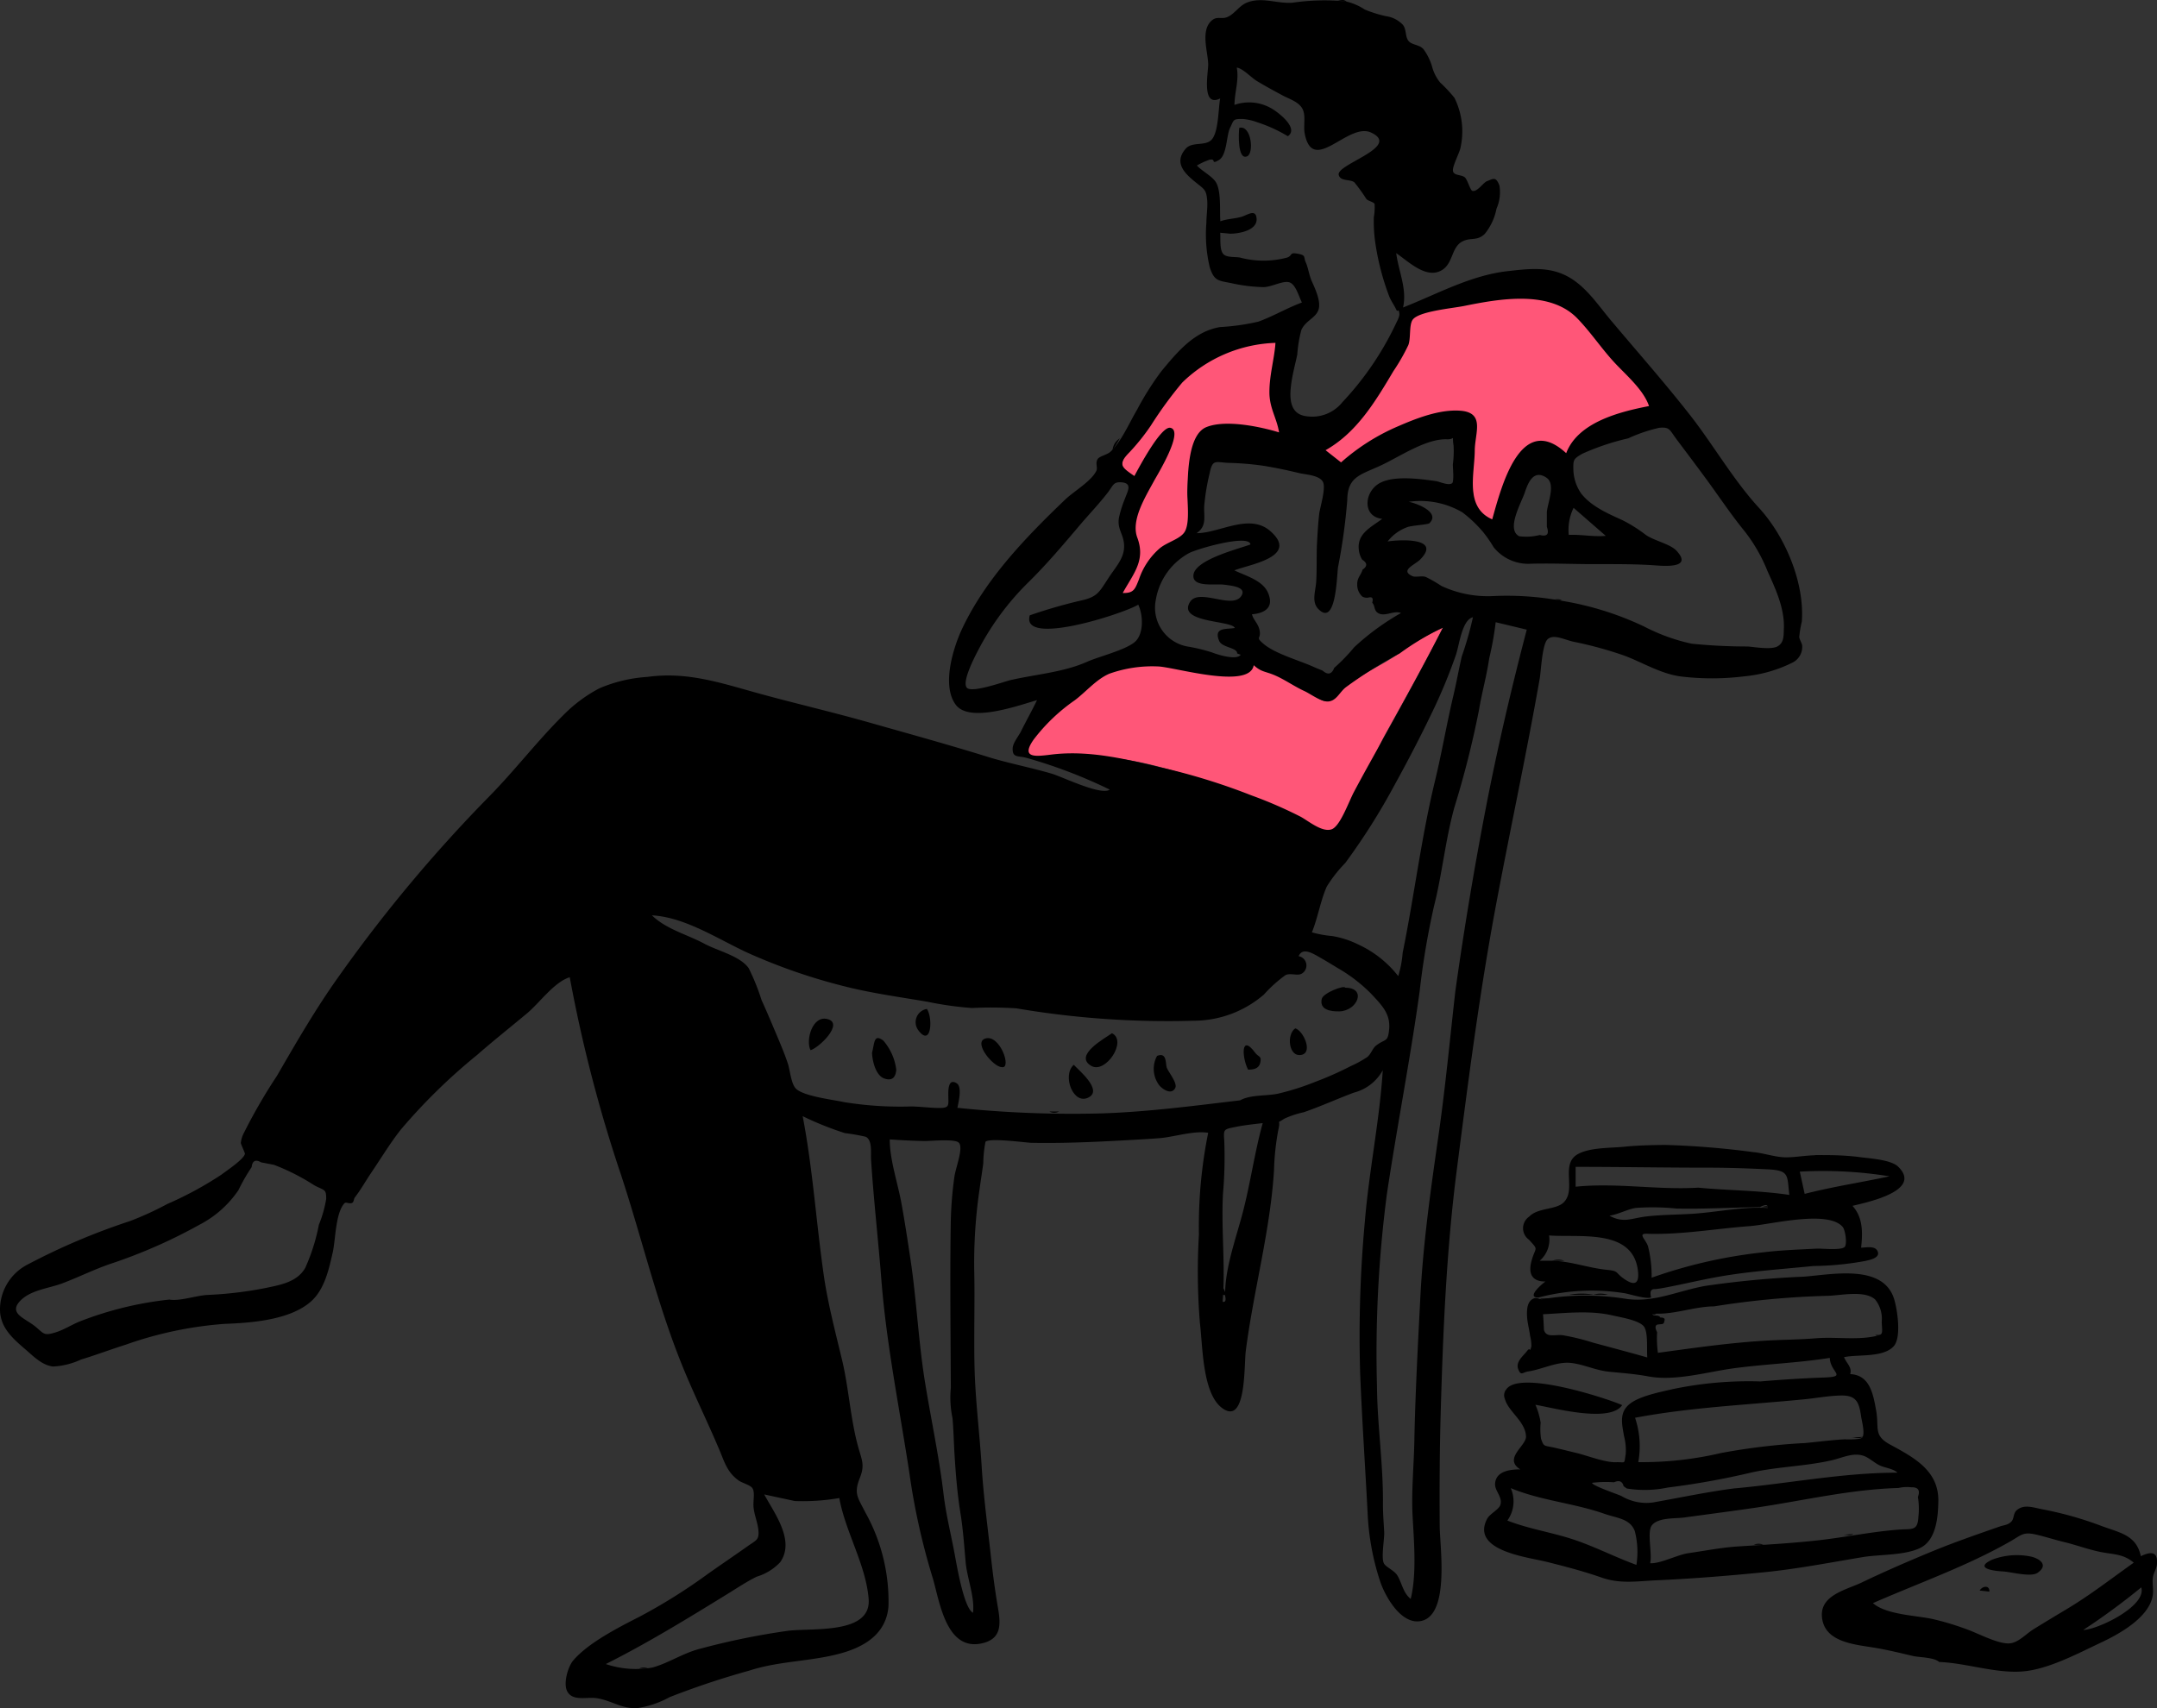 <svg xmlns="http://www.w3.org/2000/svg" width="226.758" height="179.612" viewBox="0 0 226.758 179.612">
  <rect x="0" y="0" width="226.758" height="179.612" fill="#333333" stroke="none"/>
  <g id="composition-24" transform="translate(-1520.199 -378.203)">
    <path id="Oval" d="M0,1141.691Z" transform="translate(1590.067 -633.701)" fill="#d9f9ff"/>
    <g id="Illustrations_sitting-reading" data-name="Illustrations/sitting-reading" transform="translate(1520.199 378.203)">
      <path id="Accent" d="M1249.109,416.016c-1.95,3.811-4.009,7.521-6.089,11.262-1.1,1.981-4.652,10.173-5.569,10.486-.988.337-7.038-3.22-8.774-3.916a64.515,64.515,0,0,0-9.24-3.174,34.713,34.713,0,0,0-10.989-1.167c-1.64.139-4.353.536-2.724-1.767a18.858,18.858,0,0,1,3.951-4.438,26.167,26.167,0,0,1,4.27-3.093c1.442-.619,3.57-.482,5.121-.445,1.676.04,9.664,2.531,10.1-.066.814.741,1.289.454,2.222.816,1.053.408,1.708,1.2,2.753,1.678.678.31,1.928,1.538,2.681,1.545,1,.01,1.272-.819,1.991-1.432,1.613-1.372,3.758-2.275,5.507-3.467A23.373,23.373,0,0,1,1249.109,416.016Zm-17.549-30.124c-.137,1.74.332,3.356.321,5.147a7.4,7.4,0,0,0,.2,2.315,21.958,21.958,0,0,1,.177,2.593c-1.993-.607-5.7-1.506-7.731-.688-1.946.782-2.19,4.4-2.259,6.158-.047,1.2.485,3.046.082,4.194a1.776,1.776,0,0,0-.178.759v0c-.034-.02-.188-.025-.746.378s-1.2.611-1.738,1.046c-.981.792-1.15,1.689-1.635,2.837a3.441,3.441,0,0,1-3.124,2.065c1.126-2.038,2.688-3.942,1.791-6.336-.677-1.807.509-3.927,1.441-5.644.308-.568,3.73-4.924,2.214-5.231-.984-.2-3.244,4.423-3.677,5.231-1.206-.815-1.748-1.82-.819-3.048.712-.943,1.588-1.749,2.283-2.725a44.268,44.268,0,0,1,3.563-4.883A14.775,14.775,0,0,1,1231.56,385.892Zm-9.39,20.479h0c.011.008,0,.018,0,0Zm40.973-23.179c1.5,1.438,3.4,2.631,4.853,4.141a17.23,17.23,0,0,1,3.585,5.309c-3.1.6-8.241,2.424-9.475,5.673-4.815-4.42-6.678,3.66-7.634,7.039-2.818-1.219-2.257-5.278-2.219-7.648.029-1.88,1.175-4.105-1.557-4.259a13.512,13.512,0,0,0-5.862,1.494,24.3,24.3,0,0,0-6.56,4.091l-1.932-1.5c3.17-1.779,4.823-5.182,6.678-8.3a24.965,24.965,0,0,0,1.814-3.171c.3-.742.509-2.241.836-2.9.515-1.038,5.545-1.323,6.878-1.591C1256.065,380.862,1260.269,380.439,1263.143,383.192Z" transform="translate(-1097.426 -350.008)" fill="#ff5678" fill-rule="evenodd"/>
      <g id="Ink" transform="translate(0 0)">
        <path id="ink-layer" d="M164.917,57.243c1.3-.066,2.592.224,3.892.1l-3.384-2.947a5.313,5.313,0,0,0-.508,2.849ZM134.09,37.05a14.728,14.728,0,0,0-9.8,4.17,42.091,42.091,0,0,0-3.308,4.531,22.374,22.374,0,0,1-2.24,2.8c-1.243,1.262-.887,1.55.513,2.5.443-.83,2.793-5.269,3.778-5.07,1.5.3-1.394,4.993-1.709,5.577-.935,1.728-2.445,4.142-1.766,5.965.9,2.406-.4,3.777-1.53,5.828,1.184.034,1.3-.427,1.708-1.436a7.477,7.477,0,0,1,2.2-3.277c.858-.694,2.261-.987,2.664-1.825.5-1.036.186-3.083.226-4.235.061-1.752.065-5.893,2-6.671,2.023-.816,5.66-.047,7.638.557-.247-1.544-1.026-2.552-1.016-4.267.011-1.8.506-3.4.643-5.148ZM108.254,65.7a53.738,53.738,0,0,1,5.237-1.523c1.894-.4,2.021-.852,3.088-2.476.81-1.231,1.791-2.19,1.562-3.7-.146-.967-.676-1.438-.517-2.525a11.615,11.615,0,0,1,.641-2.051c.279-.786.857-1.678-.487-1.717-.741-.021-.778.37-1.279,1.027-.926,1.214-1.993,2.315-2.979,3.479-1.711,2.021-3.528,4.171-5.439,6.041a28.273,28.273,0,0,0-5.28,7.175c-.251.487-1.779,3.352-1.127,3.914.6.516,3.926-.687,4.533-.828,2.619-.608,5.592-.825,8.067-1.929,1.261-.563,4.044-1.234,5.04-2.1.925-.809.884-2.769.347-3.91-1.5.935-12.374,4.464-11.405,1.125Zm32.727-16.082a22.142,22.142,0,0,1,6-3.8c1.939-.843,4.347-1.782,6.5-1.636,2.688.182,1.565,2.346,1.555,4.189-.012,2.445-1.084,5.968,1.836,7.236.954-3.386,2.964-11.392,7.777-6.956,1.231-3.256,5.618-4.357,8.708-4.955-.56-1.645-2.261-3.134-3.439-4.368-1.476-1.544-2.64-3.354-4.118-4.87-2.919-2.992-8.207-2.031-11.9-1.285-1.234.249-4.81.561-5.407,1.467-.375.568-.165,1.956-.443,2.65a20.635,20.635,0,0,1-1.562,2.728c-1.914,3.225-3.861,6.471-7.137,8.318ZM151.694,66.99a28.076,28.076,0,0,0-4.545,2.713,46.559,46.559,0,0,0-5.723,3.6c-.612.513-.955,1.4-1.8,1.456-.735.05-1.855-.8-2.506-1.1-1.094-.5-2.137-1.262-3.236-1.709-.9-.367-1.3-.292-2.083-1.007-.438,2.607-8.407.17-10.079.13a13.469,13.469,0,0,0-5.108.768c-1.372.592-2.444,1.9-3.618,2.783a19.052,19.052,0,0,0-4.329,4.135c-1.626,2.311.827,1.657,2.462,1.517,3.733-.319,7.365.57,10.964,1.428a66.2,66.2,0,0,1,9.473,2.93,45.709,45.709,0,0,1,5.184,2.251c.859.479,2.251,1.653,3.237,1.314.9-.31,1.8-2.9,2.352-3.934,1.063-2.008,2.183-3.982,3.282-5.97,2.075-3.756,4.13-7.48,6.075-11.305ZM130.366,116.7c1.068-.613,2.809-.448,3.99-.705a26.949,26.949,0,0,0,3.95-1.257,34.077,34.077,0,0,0,3.683-1.635,11.485,11.485,0,0,0,1.754-.964c.4-.32.547-.914.918-1.2.965-.756,1.248-.281,1.377-1.74.14-1.586-.749-2.483-1.856-3.669a16.426,16.426,0,0,0-3.526-2.726c-.55-.33-1.139-.7-1.7-1.017-.85-.478-1.991-1.271-2.437-.247a.992.992,0,0,1,.3,1.851c-.461.234-1.159-.11-1.678.139a13.986,13.986,0,0,0-2.261,2.035,11.311,11.311,0,0,1-7.36,2.76,94.653,94.653,0,0,1-18.664-1.3,40.64,40.64,0,0,0-4.679-.036,35.624,35.624,0,0,1-4.623-.647c-2.893-.5-5.943-.906-8.791-1.637a60.693,60.693,0,0,1-10.135-3.509c-3.1-1.421-6.608-3.769-10.093-3.95,1.487,1.455,3.715,2.016,5.5,2.975,1.462.783,3.748,1.286,4.671,2.576a23.089,23.089,0,0,1,1.357,3.367c.5,1.09.966,2.2,1.431,3.3s.954,2.228,1.333,3.373c.235.711.336,2.186.89,2.673.885.776,3.846,1.119,5.038,1.378a36.864,36.864,0,0,0,7.036.452c.938.013,1.884.141,2.781.159,1.259.024,1.139-.194,1.121-1.287-.01-.656,0-1.85.881-1.309.6.369.187,2,.076,2.58a116.7,116.7,0,0,0,15.23.584c4.906-.165,9.641-.8,14.488-1.369ZM153,105.193c.885-6.349,1.963-12.8,3.169-19.071,1.218-6.333,2.684-12.608,4.334-18.917l-3.267-.781a33.207,33.207,0,0,1-.682,3.807c-.265,1.826-.771,3.6-1.073,5.42a99.24,99.24,0,0,1-2.581,10.22c-.957,3.44-1.277,6.984-2.156,10.442a82.67,82.67,0,0,0-1.5,8.914c-.982,7.1-2.381,14.222-3.446,21.329a128.956,128.956,0,0,0-1.042,20.188c.035,4.107.663,8.2.629,12.313-.008,1.017.078,2.029.131,3.045.037.716-.348,2.7-.022,3.3.207.38,1.095.73,1.408,1.257.5.835.6,1.832,1.4,2.463.647-2.609.341-6.051.2-8.713-.137-2.565.129-5.215.182-7.82.1-5.108.373-10.142.635-15.252.287-5.606,1.1-11.346,1.9-16.909.726-5.057,1.21-10.206,1.779-15.236ZM129.329,25.571l-1.052-.1c.052.739-.1,1.935.416,2.321.395.292,1.194.2,1.673.29a9.579,9.579,0,0,0,4.943,0c.605-.217.216-.557,1.05-.416,1,.17.637.329.926.955.223.483.339,1.3.592,1.885.339.776,1.026,2.165.732,3.061-.286.871-1.351,1.134-1.8,2.121a13.567,13.567,0,0,0-.432,2.607c-.234,1.077-.529,2.151-.659,3.248-.164,1.382-.108,3,1.605,3.219a4.066,4.066,0,0,0,3.794-1.469,31.925,31.925,0,0,0,5.558-8.11c.139-.325.483-.867.435-1.214-.094-.688-.136.008-.354-.469-.208-.457-.535-.871-.727-1.378a26.659,26.659,0,0,1-1.457-5.656,15.531,15.531,0,0,1-.146-2.617,6.069,6.069,0,0,0,.08-1.411c-.11-.209-.682-.305-.861-.513a18.37,18.37,0,0,0-1.267-1.756c-.451-.353-1.46-.074-1.644-.776-.293-1.125,6.645-2.957,3.4-4.458-2.421-1.121-6.132,4.545-6.978.087-.147-.772.133-1.82-.207-2.528-.374-.782-1.394-1.075-2.1-1.455-.909-.485-1.827-.984-2.709-1.515-.606-.364-1.479-1.332-2.123-1.42.253,1.313-.234,2.614-.241,3.925a4.658,4.658,0,0,1,3.734.286c.657.32,3.13,2.134,1.877,3.007a15.444,15.444,0,0,0-3.232-1.473,5.81,5.81,0,0,0-1.479-.338c-1.1-.022-.946.093-1.36.924-.4.8-.313,2.887-1.188,3.4-.906.528-.208-.211-.98-.04a7.474,7.474,0,0,0-1.325.61c.554.6,1.67,1.148,2.036,1.815.535.972.349,2.982.433,4.045.7-.251,1.437-.261,2.148-.447.668-.175,1.593-.934,1.663.181.078,1.242-1.887,1.572-2.769,1.572Zm9.116,32.709c.055-1.074.115-2.147.235-3.216.08-.718.762-2.8.377-3.431-.42-.686-1.825-.73-2.5-.894-1.295-.316-2.538-.574-3.855-.783a31.461,31.461,0,0,0-3.573-.288c-1.329-.06-1.659-.413-1.953,1.052a22.619,22.619,0,0,0-.584,3.53c-.04,1.107.294,2.067-.8,2.813,2.408,0,5.545-2.144,7.744-.227,3.144,2.742-2.327,3.532-3.771,4.137,1.2.583,2.98,1.04,3.545,2.372.633,1.492-.286,2.126-1.693,2.246.132.575.639.949.789,1.64.221,1.014-.5.678.419,1.462,1.2,1.033,3.684,1.723,5.161,2.38q.519.232,1.05.435.83.739,1.225-.281a18.923,18.923,0,0,0,2.1-2.171,26.087,26.087,0,0,1,4.922-3.6c-.736-.3-1.617.384-2.324.049-.571-.271-.356-.765-.7-1.134q.206-.723-.435-.529a1.032,1.032,0,0,1-.6-.108,1.66,1.66,0,0,1-.542-1.272c-.025-.726.4-.982.557-1.563q.787-.536-.035-1.052a2.481,2.481,0,0,1-.369-1.2c-.1-1.6,1.357-2.246,2.472-3.092-2-.219-1.919-2.559-.539-3.582,1.431-1.06,4.461-.626,6.191-.387.36.049,1.332.514,1.7.218.223-.181.065-1.715.076-1.985a10.483,10.483,0,0,0,.075-1.958c-.2-1.28.229-.635-.692-.671-2.193-.085-4.986,1.829-6.914,2.731-2.16,1.01-3.547,1.165-3.57,3.669a62.505,62.505,0,0,1-.976,7.067c-.128,1.019-.218,6.313-2.083,4.359-.724-.758-.26-1.923-.207-2.858.074-1.286.03-2.592.074-3.881ZM17.817,137.648c1.067.189,2.806-.424,3.971-.488a40.329,40.329,0,0,0,6.128-.729c1.561-.331,3.339-.623,4.181-2.134a20.323,20.323,0,0,0,1.424-4.513,12.506,12.506,0,0,0,.77-2.725c0-1.052-.142-.845-1.239-1.421a22.844,22.844,0,0,0-4.238-2.157q-.68-.132-1.36-.261-.881-.511-1,.5a19.944,19.944,0,0,0-1.39,2.424,11.15,11.15,0,0,1-4.1,3.637,54.61,54.61,0,0,1-9.188,4.053c-1.806.6-3.472,1.447-5.237,2.11-1.414.532-3.366.694-4.453,1.878-1.226,1.335.658,1.82,1.706,2.724.858.739.875.91,2.049.55.874-.268,1.65-.78,2.49-1.127a36.4,36.4,0,0,1,9.481-2.323Zm65.74,21.182q-1.608-.347-3.216-.695c1.054,1.967,3.272,4.847,1.68,7.124a5.609,5.609,0,0,1-2.468,1.524c-1.07.523-2.057,1.192-3.069,1.814-4.17,2.567-8.408,5.171-12.8,7.373a9.873,9.873,0,0,0,4.907.365c1.65-.451,3.177-1.485,4.871-1.937a76.084,76.084,0,0,1,9.323-1.917c2.523-.341,8.839.428,8.532-3.366-.291-3.6-2.443-7.039-3.084-10.6a22.546,22.546,0,0,1-4.676.314Zm63.9-57.65c1.222-6,1.952-12.093,3.393-18.046.72-2.97,1.226-5.98,1.928-8.95.327-1.382.574-2.777.892-4.157a36.01,36.01,0,0,0,1.176-4.129c-1.168.289-1.438,2.963-1.792,3.968a56.134,56.134,0,0,1-2.191,5.385c-1.327,2.808-2.734,5.518-4.231,8.24a68.3,68.3,0,0,1-5.214,8.256,14.264,14.264,0,0,0-1.944,2.482c-.656,1.487-.932,3.259-1.559,4.806a11.668,11.668,0,0,0,2.124.387,9.5,9.5,0,0,1,2.679.854,11.368,11.368,0,0,1,4.274,3.361,11.184,11.184,0,0,0,.465-2.457Zm-47.5,45.746c-.02-5.774-.1-11.6-.007-17.33a39.1,39.1,0,0,1,.387-4.887c.145-.993,1-3.1.437-3.58-.479-.406-3.008-.138-3.629-.153-1.2-.028-2.4-.082-3.61-.172,0,2.14.836,4.57,1.225,6.687.362,1.975.66,3.961.959,5.944.647,4.3.831,8.651,1.534,12.958.636,3.906,1.476,7.795,1.939,11.7.254,2.144.768,4.166,1.168,6.309.209,1.117.97,5.718,1.928,6.171.2-1.651-.625-3.644-.773-5.313-.153-1.723-.271-3.458-.551-5.189-.328-2.034-.494-4.118-.62-6.176-.077-1.26-.1-2.516-.209-3.775a10.535,10.535,0,0,1-.176-3.193Zm30.1-77.215c.039-.629-1.588-.6-1.891-1.326-.616-1.468.786-1.2,1.648-1.355-.307-.816-6.062-.519-4.721-2.722.93-1.529,4.457.811,5.4-.642.619-.954-1.068-1.085-1.735-1.181-1.006-.144-3.377.322-3.3-.984.1-1.64,4.706-2.772,6-3.254-.143-1.123-5.69.473-6.491.928A6.885,6.885,0,0,0,121.5,64.11a4.146,4.146,0,0,0,3.291,4.86,18.114,18.114,0,0,1,2.653.64c.606.242,2.568.845,2.984.235l-.361-.133Zm32.558-14.869c.092-1.021.951-2.943-.038-3.613-1.386-.939-1.961.608-2.274,1.537-.384,1.135-2,3.912-.587,4.619a5.711,5.711,0,0,0,2.159-.135q1.146.3.74-.859ZM128.8,137.284c-.087-2.79,1.162-6.145,1.87-8.877.8-3.1,1.226-6.255,2.076-9.317-.946.114-1.9.207-2.835.4-1.275.259-1.3.218-1.207,1.468a44.773,44.773,0,0,1-.139,5.6c-.194,3.759.278,7.581-.036,11.316.281.071.371-.124.271-.585Zm35.31-73.125a32.273,32.273,0,0,1,8.789,2.745,19.792,19.792,0,0,0,4.947,1.779,58.433,58.433,0,0,0,5.881.293c.686.043,2.492.377,3.162-.027s.612-1.078.643-1.887c.08-2.079-.861-4.115-1.707-5.981a17.121,17.121,0,0,0-2.4-4.2c-1.447-1.768-2.707-3.677-4.062-5.522-1.022-1.391-2.054-2.763-3.1-4.152-.745-.995-.709-1.337-1.833-1.226a16.2,16.2,0,0,0-3.26,1.109,25.836,25.836,0,0,0-4.828,1.618c-.912.531-.952.629-.942,1.557a4.655,4.655,0,0,0,.8,2.593c1.075,1.4,2.855,2.146,4.382,2.846a15.253,15.253,0,0,1,2.434,1.537c.847.6,2.558.957,3.206,1.643,1.889,2-1.548,1.6-2.509,1.543-2.073-.13-4.134-.11-6.222-.112-2.279,0-4.54-.107-6.787-.033a4.67,4.67,0,0,1-3.678-1.736,13.626,13.626,0,0,0-1.113-1.607,13.441,13.441,0,0,0-2.184-2.07,8.719,8.719,0,0,0-5.643-1.105c.6.084,3.423,1.045,2.181,2.252-.152.147-1.968.243-2.363.425a4.608,4.608,0,0,0-2.028,1.493c1.217-.2,5.728-.44,3.427,1.894-.565.573-2.187,1.144-.807,1.754.317.14.951-.058,1.359.068a13.921,13.921,0,0,1,1.671.958,11.565,11.565,0,0,0,5.517,1.063,31.316,31.316,0,0,1,7.062.489Zm-61.695,70.313c.079,3.352-.042,6.724.03,10.092.076,3.6.538,7.121.758,10.681.2,3.191.628,6.321.978,9.5.2,1.829.434,3.579.744,5.394.29,1.7.34,3.2-1.692,3.652-3.884.873-4.487-4.713-5.238-7.066A70.979,70.979,0,0,1,95.6,155.88c-1.033-6.781-2.408-13.468-2.944-20.306-.33-4.211-.809-8.379-1.081-12.586-.053-.825.157-2.095-.567-2.462a20.76,20.76,0,0,0-2.185-.382,32.97,32.97,0,0,1-4.44-1.782c1.061,5.545,1.411,11.063,2.207,16.656.422,2.968,1.23,6.044,1.93,8.965.725,3.027.887,6.287,1.724,9.248.369,1.305.681,1.837.146,3.177-.656,1.645-.221,2.038.6,3.653a19.2,19.2,0,0,1,2.413,9.827c-.209,2.736-2.277,4.168-4.838,4.906-3.2.923-6.558.814-9.781,1.862a86.179,86.179,0,0,0-8.388,2.793,10.247,10.247,0,0,1-3.365,1.152c-1.674.122-2.8-.849-4.385-1.052-.988-.127-2.436.345-3.005-.691-.452-.821.059-2.614.626-3.274,1.592-1.858,4.78-3.477,6.927-4.573a58.449,58.449,0,0,0,7.161-4.476c1.39-.989,2.807-1.938,4.2-2.927.918-.656,1.268-.66,1.174-1.7-.075-.831-.449-1.636-.515-2.486-.05-.652.178-1.54-.13-1.965-.226-.314-1.077-.535-1.411-.773-1.223-.866-1.5-1.938-2.056-3.257-1.261-2.993-2.71-5.9-3.928-8.92-2.615-6.48-4.21-13.292-6.378-19.9a150.939,150.939,0,0,1-5.415-20.854c-1.632.5-3.172,2.693-4.472,3.78-1.756,1.469-3.555,2.89-5.277,4.4a60.663,60.663,0,0,0-8.013,7.844c-1.124,1.427-2.044,2.963-3.061,4.462-.588.866-1.136,1.847-1.772,2.671-.1.133-.1.4-.215.517-.242.247-.705-.083-.861.08-.959,1-.946,3.85-1.245,5.173-.412,1.824-.874,3.919-2.3,5.176-2.2,1.941-6.256,2.242-9.04,2.343a39.711,39.711,0,0,0-10.427,2.193c-1.581.5-3.121,1.082-4.707,1.566a7.877,7.877,0,0,1-2.929.727c-1.175-.129-2.1-1.117-2.964-1.853C1.232,141.649-.043,140.49,0,138.562a5.344,5.344,0,0,1,2.9-4.6,69.286,69.286,0,0,1,10.77-4.572,32.776,32.776,0,0,0,3.914-1.793,37.192,37.192,0,0,0,5.713-3.1c.492-.385,2.3-1.565,2.454-2.174.02-.079-.432-1.008-.434-1.155a3.019,3.019,0,0,1,.358-1.114,57.906,57.906,0,0,1,3.441-5.935c2.041-3.528,4.089-7.074,6.456-10.392A154.065,154.065,0,0,1,51.311,84.863c2.789-2.815,5.2-6.008,8.027-8.784a15.078,15.078,0,0,1,3.684-2.709,15.215,15.215,0,0,1,5.03-1.195c4.275-.588,7.845.676,11.858,1.776,3.794,1.04,7.592,1.917,11.407,3,4.19,1.189,8.337,2.33,12.514,3.627,2.232.693,4.528,1.118,6.77,1.782,1.08.32,5.161,2.324,6.062,1.665a52.285,52.285,0,0,0-8.775-3.346c-.893-.236-1.463.025-1.431-1,.019-.559.648-1.315.874-1.775.542-1.1,1.156-2.18,1.686-3.285-1.924.546-7.094,2.436-8.543.482-1.517-2.045-.25-6.054.7-8.055,2.481-5.226,6.7-9.587,10.814-13.527.89-.852,2.807-1.964,3.282-3.049.144-.33-.169-.815.156-1.243.193-.255.97-.429,1.28-.7,1.131-1,2.033-3.106,2.814-4.418a30.958,30.958,0,0,1,2.584-4.095c1.682-2.016,3.419-4.153,6.143-4.624a23.535,23.535,0,0,0,4.034-.569c1.548-.558,3.019-1.437,4.583-2.014-.388-.8-.7-2.065-1.455-2.152-.725-.084-1.787.539-2.617.534a17.391,17.391,0,0,1-3.413-.431c-1.293-.256-1.72-.209-2.191-1.612a14.885,14.885,0,0,1-.366-4.7c0-.746.151-1.672.086-2.4-.094-1.1-.309-1.145-1.175-1.847-1.081-.876-2.412-2.036-1.089-3.559.715-.823,2.186-.183,2.819-1.067.645-.9.614-3.163.81-4.221-1.989.978-1.26-2.677-1.26-3.556,0-1.28-.859-3.581.377-4.645.573-.494,1-.085,1.655-.369.749-.324,1.22-1.174,2.017-1.5,1.583-.655,3.2.134,4.825,0a23.16,23.16,0,0,1,5.57-.138,5.935,5.935,0,0,1,2.014.857,12.889,12.889,0,0,0,2.24.7,3.006,3.006,0,0,1,1.783.922c.373.481.221,1.291.6,1.706s1.106.349,1.549.835a5.923,5.923,0,0,1,.9,1.816,4.473,4.473,0,0,0,.859,1.7,14.982,14.982,0,0,1,1.5,1.607,7.945,7.945,0,0,1,.636,5.239c-.1.562-.912,2.015-.784,2.493.121.455.885.335,1.231.623.3.249.563,1.357.8,1.425.509.146,1.137-.859,1.523-1.01.67-.262.951-.531,1.322.457a4.277,4.277,0,0,1-.309,2.429,6.009,6.009,0,0,1-1.222,2.637c-.8.792-1.44.359-2.324.786-1.323.639-.933,2.638-2.561,3.209-1.553.544-3.262-1.168-4.435-1.956.243,1.911,1.158,3.753.719,5.711,3.569-1.4,7.1-3.382,10.989-3.819,1.983-.223,3.987-.487,5.859.336,2.191.963,3.534,3.089,5.018,4.854,2.787,3.319,5.648,6.545,8.324,9.97,2.454,3.142,4.523,6.783,7.225,9.726,2.738,2.984,4.806,7.825,4.506,11.956a11.959,11.959,0,0,0-.271,1.622c.035.308.316.7.312.947a1.847,1.847,0,0,1-1.089,1.781,14.381,14.381,0,0,1-5,1.411,27.3,27.3,0,0,1-6.692.011c-2.141-.293-4.023-1.491-5.992-2.215a40.744,40.744,0,0,0-5.276-1.437c-1-.224-2.109-.843-2.728-.244-.568.551-.685,3.376-.818,4.127-1.435,8.143-3.141,16.011-4.653,24.113-1.712,9.183-2.884,18.363-4.075,27.624-1.082,8.419-1.436,16.932-1.678,25.343-.116,4.013-.133,7.982-.108,12,.013,2.249,1.138,9.754-2.2,10.042-1.96.169-3.527-2.639-4.052-4.17a26.663,26.663,0,0,1-1.325-7.2c-.254-4.893-.588-9.791-.785-14.686a131.339,131.339,0,0,1,.494-15.992c.438-5.321,1.544-10.565,1.884-15.9a4.839,4.839,0,0,1-3.039,2.357c-1.774.663-3.48,1.446-5.269,2.062a9.7,9.7,0,0,0-2.058.685c-.921.633-.317-.085-.611,1.149a26.379,26.379,0,0,0-.457,4.257c-.391,6.36-2.154,12.673-2.967,19-.2,1.527.084,8.011-2.545,5.967-2.025-1.573-1.985-6.516-2.272-8.831a65.825,65.825,0,0,1-.11-9.364,49.523,49.523,0,0,1,.973-10.7c-1.51-.258-3.611.445-5.13.564-1.317.1-2.628.168-3.937.24-3.121.171-6.336.308-9.509.247-.577-.011-4.352-.54-4.834-.114a12.778,12.778,0,0,0-.234,2.273c-.111.874-.262,1.748-.374,2.617a53.175,53.175,0,0,0-.579,8.541Z" transform="translate(0 -0.999)" fill-rule="evenodd"/>
        <path id="ink-layer-2" data-name="ink-layer" d="M1504.89,1316.488c2.381.93,4.909,1.268,7.311,2.115,2.148.758,4.141,1.777,6.256,2.547a8.774,8.774,0,0,0-.172-3.565c-.513-1.308-1.862-1.341-3.191-1.807-3.234-1.134-6.637-1.374-9.847-2.7a3.451,3.451,0,0,1-.356,3.408m41.115-3.423c-5.145.152-10.061,1.348-15.129,2.088-2.468.359-4.937.681-7.406,1.017-.95.13-2.681-.023-3.372.8-.573.681.054,3.006-.2,4.005,1.04.077,2.885-.894,4.014-1.055,1.757-.25,3.491-.6,5.267-.711,2.812-.178,5.574-.328,8.381-.641,2.855-.318,5.617-.91,8.495-1.126,1.4-.1,1.962.158,2.044-1.319a7.74,7.74,0,0,0-.05-2.112q.388-1.05-.69-1.02a4.065,4.065,0,0,0-1.354.074m-9.95-4.712c1.391-.13,2.788-.317,4.183-.4.282-.016,1.717.071,1.951-.192.331-.372-.037-1.732-.1-2.153-.207-1.431-.435-2.263-2-2.266-1.318,0-2.681.275-3.994.4-5.959.585-11.886.831-17.78,1.94a9.388,9.388,0,0,1,.338,4.664,36.237,36.237,0,0,0,8.692-.955,66.846,66.846,0,0,1,8.705-1.045m-9.43-14.376c-2.129.009-4.378.946-6.479.737-.031.39.641.066.827.432q.6,0,.413.389a.278.278,0,0,1-.271.309l-.277.024q-.609.019-.2.823a11.026,11.026,0,0,0,.084,2.17c3.775-.513,7.443-1.047,11.245-1.276,1.794-.108,3.588-.108,5.38-.255,1.972-.163,4.125.186,6.053-.184,1.031-.2.923-.184.847-1.523a3.242,3.242,0,0,0-.692-2.375c-1.107-.992-3.628-.418-4.952-.383a90.366,90.366,0,0,0-11.979,1.112m2.179,19.136c5.7-.517,11.363-1.651,17.1-1.651-.406-.405-1.289-.51-1.793-.731-.575-.251-1.118-.788-1.681-1.008-1.128-.441-2.276.172-3.435.437-2.8.641-5.665.663-8.465,1.29a82.064,82.064,0,0,1-8.776,1.577,11.785,11.785,0,0,1-4.3.1l-.339-.242q-.182-.774-1.01-.413a11.734,11.734,0,0,0-2.3.057c-.029.281,2.578,1.165,3.076,1.384a5.129,5.129,0,0,0,3.29.687c2.882-.509,5.716-1.116,8.633-1.492m-20.061-16.668c.223.869,1.159.474,1.965.569a23.275,23.275,0,0,1,3.2.783c1.9.511,3.8,1.015,5.7,1.555-.075-.764.095-2.506-.309-3.184-.425-.711-2.435-1.023-3.372-1.24-2.361-.546-4.882-.236-7.281-.12q.064.818.094,1.638m22.675,5.434c2.24-.19,4.482-.337,6.728-.416,2.568-.089.7-.5.648-2.066-3.376.538-6.781.644-10.146,1.1-2.787.382-6.108,1.378-8.952.843-1.341-.252-2.71-.35-4.136-.492-1.347-.135-2.616-.761-3.946-.917-1.492-.176-3.017.664-4.5.885-.629.094-.776.521-1.073-.236-.307-.786.575-1.428.922-1.9.406-.549.238.342.463-.515a4.515,4.515,0,0,0-.14-1.1c-.079-.654-.285-1.364-.317-2.016-.029-.6-.034-1.514.616-1.864.4-.214.679.1,1.025.037a27.014,27.014,0,0,1,8.624-.055c2.972.491,5.53-.81,8.458-1.338a101.025,101.025,0,0,1,10.374-.973c2.963-.223,8.377-1.383,9.506,2.4.32,1.073.785,4.024-.075,4.936-1.129,1.2-3.742.816-5.2,1.127.218.621.868,1.044.643,1.783,2.046.1,2.407,2.027,2.727,3.83.333,1.866-.314,2.608,1.469,3.579,2.485,1.354,5.118,2.721,5.069,5.945-.024,1.621-.206,4.066-1.87,4.907-1.628.822-4.281.683-6.076.982-3.476.578-6.964,1.258-10.46,1.6-3.724.37-7.509.674-11.239.839-2.032.09-3.788.4-5.751-.287-1.929-.672-3.817-1.163-5.808-1.661-1.966-.492-7.983-1.156-6.229-4.516.28-.537,1.239-.965,1.394-1.474.25-.82-.594-1.46-.559-2.2.064-1.355,1.6-1.526,2.651-1.526-1.811-1.133.615-2.474.6-3.435-.025-1.694-2.133-2.792-2.251-4.213-.29-3.455,10.674.142,12.362.89-1.3,1.926-7.325.26-9.12-.032a7.471,7.471,0,0,1,.549,1.88,7.3,7.3,0,0,0,.041,1.689c.3.855.285.691,1.334.923.776.172,1.543.372,2.316.553,1.188.28,3.057,1.032,4.234.991,1.032-.035.829.285,1.018-.862a5.772,5.772,0,0,0-.176-1.875c-.217-1.265-.534-2.461.57-3.369,1.054-.865,3.274-1.277,4.566-1.583a39.158,39.158,0,0,1,9.12-.808" transform="translate(-1346.427 -1156.605)" fill-rule="evenodd"/>
        <path id="ink-layer-3" data-name="ink-layer" d="M1580.32,1163.53a43.82,43.82,0,0,0-9.429-.492q.255,1.17.512,2.339c2.952-.76,5.947-1.206,8.917-1.846ZM1555,1169.577c-1.249-.091-.38.467-.072,1.285a12.711,12.711,0,0,1,.385,3.33,51.34,51.34,0,0,1,11.792-2.677c1.842-.222,3.711-.286,5.565-.381.547-.028,2.526.2,2.926-.167.3-.274.088-1.785-.2-2.118-1.556-1.812-7.567-.248-9.742-.085-3.566.266-7.067.9-10.658.814Zm5.19-4.857c3.236.312,6.361.281,9.6.766-.245-2.056.048-2.582-2.286-2.691-2.079-.1-4.152-.176-6.221-.174-4.654,0-9.3-.086-13.957-.086v2.089c4.309-.441,8.55.356,12.868.1Zm-15.56,7.686c2.043-.009,3.972.761,6.015.96,1.222.12.838.272,1.686.885,1.321.957,1.7.447,1.536-.851-.562-4.394-6.126-3.408-9.332-3.652a2.921,2.921,0,0,1-.988,2.659Zm22.074-5.641c-2.937.048-5.878.215-8.795.154a24.547,24.547,0,0,0-4.276-.063c-.938.163-1.722.64-2.75.817,1.51.813,2.276.264,3.863.079s3.2-.181,4.789-.277c2.616-.159,5.4-.785,7.982-.615q.07-.544-.813-.094Zm-23.3,9.515c-1.347,0,.507-1.536.751-1.687-1.492,0-1.854-.894-1.422-2.332.408-1.353.709-.939-.316-2.067a1.479,1.479,0,0,1,.021-2.423c.925-.966,2.8-.693,3.62-1.49,1.4-1.356-.406-4.058,1.529-5.1,1.307-.7,3.415-.615,4.859-.763,1.4-.143,2.839-.171,4.244-.19a89.4,89.4,0,0,1,9.29.754c1.112.1,2.362.551,3.456.552,1.116,0,2.287-.247,3.439-.219a29.261,29.261,0,0,1,4.014.156c1.059.168,3.532.256,4.341,1.044,2.7,2.623-3.7,3.828-4.8,4.122,1.12,1.227,1.074,2.849.906,4.393.533,0,1.452-.232,1.728.366.343.742-.926.936-1.227,1.022a32.009,32.009,0,0,1-5.523.543c-3.555.361-7.068.57-10.586,1.244-1.714.328-3.419.734-5.132,1.053-.3.056-.593.1-.892.133q-.688-.058-.445.865c-.476.232-2.248-.347-2.8-.435a21.9,21.9,0,0,0-9.057.459Z" transform="translate(-1381.684 -1039.843)" fill-rule="evenodd"/>
        <path id="ink-layer-4" data-name="ink-layer" d="M1877.832,1535.007a71.325,71.325,0,0,1-6.1,4.48c1.549-.049,6.7-2.519,6.1-4.48m-.79-2.6c-1.1-.949-2.2-.853-3.57-1.14-1.26-.265-2.484-.721-3.74-1.025-.987-.238-1.963-.56-2.945-.785-1.388-.318-1.525.032-2.8.759-4.527,2.579-9.592,4.353-14.36,6.446,1.4,1.233,4.55,1.286,6.3,1.678a28.862,28.862,0,0,1,3.717,1.132c1.139.424,2.975,1.4,4.177,1.428,1.014.028,1.838-.97,2.711-1.508,1.149-.707,2.292-1.4,3.45-2.091,2.45-1.459,4.74-3.247,7.065-4.893m-20.457,10.446c-.522-.5-2.1-.48-2.751-.633-1.291-.3-2.562-.615-3.87-.841-2.122-.367-5.475-.532-5.705-3.284-.192-2.288,2.573-2.831,4.19-3.606,2.432-1.166,4.913-2.242,7.406-3.27,2.338-.964,4.709-1.779,7.091-2.612.464-.162.841-.14,1.219-.511.3-.294.207-.863.535-1.169.751-.7,1.724-.332,2.625-.153a37.43,37.43,0,0,1,6.127,1.7c2.028.787,3.843.951,4.33,3.251,1.037-.487,1.817-.558,1.693.872-.035.419-.341.876-.414,1.309-.108.64.081,1.313-.026,1.953-.387,2.328-3.529,4.053-5.475,4.967-2.4,1.128-5.5,2.793-8.175,3.014-2.855.235-5.966-.887-8.8-.991" transform="translate(-1652.73 -1368.097)" fill-rule="evenodd"/>
        <path id="ink-layer-5" data-name="ink-layer" d="M1591.074,1310.933l-2.554.017a7.177,7.177,0,0,1,2.554-.017" transform="translate(-1423.558 -1174.803)" fill-rule="evenodd"/>
        <path id="ink-layer-6" data-name="ink-layer" d="M1127,444.853q-.382.638-.765,1.276a1.6,1.6,0,0,1,.765-1.276" transform="translate(-1009.275 -398.758)" fill-rule="evenodd"/>
        <path id="ink-layer-7" data-name="ink-layer" d="M1613.11,1429.35l1.532.013-1.532-.013" transform="translate(-1445.594 -1281.018)" fill-rule="evenodd"/>
        <path id="ink-layer-8" data-name="ink-layer" d="M1710.8,1161.087l-1.787-.1,1.787.1" transform="translate(-1531.535 -1040.526)" fill-rule="evenodd"/>
        <path id="ink-layer-9" data-name="ink-layer" d="M1614.642,1310.975l-1.532-.015a2.772,2.772,0,0,1,1.532.015" transform="translate(-1445.594 -1174.833)" fill-rule="evenodd"/>
        <path id="ink-layer-10" data-name="ink-layer" d="M1823.184,601.26l-.044-1.532.044,1.532" transform="translate(-1633.813 -537.549)" fill-rule="evenodd"/>
        <path id="ink-layer-11" data-name="ink-layer" d="M987.174,1345.877q-.016-.638-.031-1.277c.011.427.021.852.031,1.277" transform="translate(-884.632 -1205.069)" fill-rule="evenodd"/>
        <path id="ink-layer-12" data-name="ink-layer" d="M1121.31,1156.53l1.021,0-1.021,0" transform="translate(-1004.866 -1036.53)" fill-rule="evenodd"/>
        <path id="ink-layer-13" data-name="ink-layer" d="M1550.447,273.554l-1.277.092,1.277-.092" transform="translate(-1388.294 -245.247)" fill-rule="evenodd"/>
        <path id="ink-layer-14" data-name="ink-layer" d="M1858.073,1171.25l-1.533-.01,1.533.01" transform="translate(-1663.745 -1049.712)" fill-rule="evenodd"/>
        <path id="ink-layer-15" data-name="ink-layer" d="M1456.818,1466.082c-.013-.342-.026-.682-.037-1.022.012.342.025.681.037,1.022" transform="translate(-1305.499 -1313.02)" fill-rule="evenodd"/>
        <path id="ink-layer-16" data-name="ink-layer" d="M1461.777,1340.711q-.014-.511-.027-1.021c.009.341.018.68.027,1.021" transform="translate(-1309.952 -1200.669)" fill-rule="evenodd"/>
        <path id="ink-layer-17" data-name="ink-layer" d="M1378.1,1406.06c.011.341.024.682.036,1.022-.012-.342-.025-.681-.036-1.022" transform="translate(-1234.989 -1260.147)" fill-rule="evenodd"/>
        <path id="ink-layer-18" data-name="ink-layer" d="M1140.98,1154.04l.766-.01-.766.01" transform="translate(-1022.493 -1034.289)" fill-rule="evenodd"/>
        <path id="ink-layer-19" data-name="ink-layer" d="M1854.09,1281.793l.765-.033-.765.033" transform="translate(-1661.549 -1148.755)" fill-rule="evenodd"/>
        <path id="ink-layer-20" data-name="ink-layer" d="M1382.98,1484.73l.044,1.021c-.015-.342-.029-.681-.044-1.021" transform="translate(-1239.362 -1330.647)" fill-rule="evenodd"/>
        <path id="ink-layer-21" data-name="ink-layer" d="M1646.1,1467.52c-.017.341-.034.682-.052,1.021q.026-.511.052-1.021" transform="translate(-1475.114 -1315.224)" fill-rule="evenodd"/>
        <path id="ink-layer-22" data-name="ink-layer" d="M1353.793,1.154l-1.083-.137c.358.083.75-.224,1.083.137" transform="translate(-1212.236 -0.973)" fill-rule="evenodd"/>
        <path id="ink-layer-23" data-name="ink-layer" d="M1213.409,1263.48q-.014.511-.029,1.021c.009-.342.02-.681.029-1.021" transform="translate(-1087.375 -1132.373)" fill-rule="evenodd"/>
        <path id="ink-layer-24" data-name="ink-layer" d="M1001.843,1554.582l-.053-1.022.053,1.022" transform="translate(-897.758 -1392.329)" fill-rule="evenodd"/>
        <path id="ink-layer-25" data-name="ink-layer" d="M1797.53,1286.776c.257-.005.513-.011.766-.016l-.766.016" transform="translate(-1610.863 -1153.236)" fill-rule="evenodd"/>
        <path id="ink-layer-26" data-name="ink-layer" d="M962.678,690.687q0,.511.005,1.021,0-.512-.005-1.021" transform="translate(-862.707 -619.063)" fill-rule="evenodd"/>
        <path id="ink-layer-27" data-name="ink-layer" d="M911.05,1428.19c0,.341,0,.682,0,1.021,0-.342,0-.681,0-1.021" transform="translate(-816.437 -1279.979)" fill-rule="evenodd"/>
        <path id="ink-layer-28" data-name="ink-layer" d="M1522.879,1408.52c-.009.341-.019.682-.028,1.021a1.244,1.244,0,0,1,.028-1.021" transform="translate(-1364.622 -1262.351)" fill-rule="evenodd"/>
        <path id="ink-layer-29" data-name="ink-layer" d="M1064.75,1159h0" transform="translate(-954.179 -1038.743)" fill-rule="evenodd"/>
        <path id="ink-layer-30" data-name="ink-layer" d="M1459.388,1384.961q0-.511-.008-1.021,0,.511.008,1.021" transform="translate(-1307.828 -1240.324)" fill-rule="evenodd"/>
        <path id="ink-layer-31" data-name="ink-layer" d="M1962.28,1684.98l.766.021-.766-.021" transform="translate(-1758.504 -1510.102)" fill-rule="evenodd"/>
        <path id="ink-layer-32" data-name="ink-layer" d="M1873.76,1372.839l.511-.009-.511.009" transform="translate(-1679.177 -1230.368)" fill-rule="evenodd"/>
        <path id="ink-layer-33" data-name="ink-layer" d="M1812.28,1380.241h0" transform="translate(-1624.081 -1237.008)" fill-rule="evenodd"/>
        <path id="ink-layer-34" data-name="ink-layer" d="M854.392,1389.616q-.015-.383-.031-.766c.01.256.021.511.031.766" transform="translate(-765.639 -1244.724)" fill-rule="evenodd"/>
        <path id="ink-layer-35" data-name="ink-layer" d="M1854.855,1394.36c-.221.224-.507.092-.765.107l.765-.107" transform="translate(-1661.549 -1249.662)" fill-rule="evenodd"/>
        <path id="ink-layer-36" data-name="ink-layer" d="M1560.031,1315.71a1.12,1.12,0,0,1-1.021.011l1.021-.011" transform="translate(-1397.113 -1179.179)" fill-rule="evenodd"/>
        <path id="ink-layer-37" data-name="ink-layer" d="M1773.962,1399.879l-1.022-.009,1.022.009" transform="translate(-1588.826 -1254.599)" fill-rule="evenodd"/>
        <path id="ink-layer-38" data-name="ink-layer" d="M1636.261,1313.523l-1.021-.092,1.021.092" transform="translate(-1465.426 -1177.136)" fill-rule="evenodd"/>
        <path id="ink-layer-39" data-name="ink-layer" d="M893.775,1302.81q-.01.385-.02.766.01-.385.02-.766" transform="translate(-800.942 -1167.619)" fill-rule="evenodd"/>
        <path id="ink-layer-40" data-name="ink-layer" d="M1459.23,1428.955c.014-.255.026-.512.04-.765-.014.255-.026.511-.04.765" transform="translate(-1307.694 -1279.979)" fill-rule="evenodd"/>
        <path id="ink-layer-41" data-name="ink-layer" d="M1788.712,1293.79l-1.022.086,1.022-.086" transform="translate(-1602.045 -1159.536)" fill-rule="evenodd"/>
        <path id="ink-layer-42" data-name="ink-layer" d="M987.213,1279q-.01-.383-.021-.765c.007.256.014.511.021.765" transform="translate(-884.676 -1145.591)" fill-rule="evenodd"/>
        <path id="ink-layer-43" data-name="ink-layer" d="M1397.71,1096.31q-.03.385-.06.766c.021-.256.041-.511.06-.766" transform="translate(-1252.509 -982.563)" fill-rule="evenodd"/>
        <path id="ink-layer-44" data-name="ink-layer" d="M1837.892,1170.682a1.106,1.106,0,0,1-1.022,0l1.022,0" transform="translate(-1646.118 -1049.21)" fill-rule="evenodd"/>
        <path id="ink-layer-45" data-name="ink-layer" d="M1456.786,1505.165c-.016-.255-.03-.511-.046-.765.016.255.03.51.046.765" transform="translate(-1305.463 -1348.274)" fill-rule="evenodd"/>
        <path id="ink-layer-46" data-name="ink-layer" d="M1456.841,1524.827q-.016-.383-.031-.766.016.383.031.766" transform="translate(-1305.526 -1365.893)" fill-rule="evenodd"/>
        <path id="ink-layer-47" data-name="ink-layer" d="M992.16,1200.326c0-.255.007-.512.011-.766,0,.257-.007.511-.011.766" transform="translate(-889.128 -1075.091)" fill-rule="evenodd"/>
        <path id="ink-layer-48" data-name="ink-layer" d="M1691.79,1598.985l.511-.015-.511.015" transform="translate(-1516.104 -1433.024)" fill-rule="evenodd"/>
        <path id="ink-layer-49" data-name="ink-layer" d="M898.612,1613.326c-.014-.255-.028-.512-.041-.766q.021.383.041.766" transform="translate(-805.258 -1445.203)" fill-rule="evenodd"/>
        <path id="ink-layer-50" data-name="ink-layer" d="M1431.14,1640.78l.511.01-.511-.01" transform="translate(-1282.521 -1470.492)" fill-rule="evenodd"/>
        <path id="ink-layer-51" data-name="ink-layer" d="M1778.881,1168.537l-1.021-.077,1.021.077" transform="translate(-1593.235 -1047.221)" fill-rule="evenodd"/>
        <path id="ink-layer-52" data-name="ink-layer" d="M1798.3,1170.886l-.766-.106Z" transform="translate(-1610.863 -1049.3)" fill-rule="evenodd"/>
        <path id="ink-layer-53" data-name="ink-layer" d="M1432.16,1410.818l.044-2.3-.044,2.3" transform="translate(-1283.435 -1262.351)" fill-rule="evenodd"/>
        <path id="ink-layer-54" data-name="ink-layer" d="M1240.44,1160.23q.014.894.027,1.787-.014-.9-.027-1.787" transform="translate(-1111.625 -1039.845)" fill-rule="evenodd"/>
        <path id="ink-layer-55" data-name="ink-layer" d="M805.377,1520.3l-1.277.016,1.277-.016" transform="translate(-720.597 -1362.523)" fill-rule="evenodd"/>
        <path id="ink-layer-56" data-name="ink-layer" d="M1142.257,1031.09l-1.277-.02,1.277.02" transform="translate(-1022.493 -924.098)" fill-rule="evenodd"/>
        <path id="ink-layer-57" data-name="ink-layer" d="M1047.54,1127.032l1.276,0-1.276,0" transform="translate(-938.757 -1010.093)" fill-rule="evenodd"/>
        <path id="ink-layer-58" data-name="ink-layer" d="M1092.822,1028.63l-1.022.017,1.022-.017" transform="translate(-978.42 -921.911)" fill-rule="evenodd"/>
        <path id="ink-layer-59" data-name="ink-layer" d="M827.252,1520.355l-1.021-.005,1.021.005" transform="translate(-740.43 -1362.568)" fill-rule="evenodd"/>
        <path id="ink-layer-60" data-name="ink-layer" d="M1278.68,263.828l1.277-.089-1.277.089" transform="translate(-1145.894 -236.452)" fill-rule="evenodd"/>
        <path id="ink-layer-61" data-name="ink-layer" d="M1333.78,542q.023-.638.048-1.276-.025.639-.048,1.276" transform="translate(-1195.272 -484.676)" fill-rule="evenodd"/>
        <path id="ink-layer-62" data-name="ink-layer" d="M1227.806,591.122h0" transform="translate(-1099.616 -529.837)" fill-rule="evenodd"/>
        <path id="ink-layer-63" data-name="ink-layer" d="M1018.8,1021.29l-.766.008.766-.008" transform="translate(-912.311 -915.334)" fill-rule="evenodd"/>
        <path id="ink-layer-64" data-name="ink-layer" d="M968.852,1121.72l1.021.083-1.021-.083" transform="translate(-868.24 -1005.334)" fill-rule="evenodd"/>
        <path id="ink-layer-65" data-name="ink-layer" d="M962.627,1237.461q.008-.511.016-1.021-.008.511-.016,1.021" transform="translate(-862.662 -1108.141)" fill-rule="evenodd"/>
        <path id="ink-layer-66" data-name="ink-layer" d="M1244.26,1114.37l1.021-.1-1.021.1" transform="translate(-1115.048 -998.658)" fill-rule="evenodd"/>
        <path id="ink-layer-67" data-name="ink-layer" d="M1468.96,1048.171c.021-.341.041-.681.061-1.021-.021.341-.041.681-.061,1.021" transform="translate(-1316.414 -938.508)" fill-rule="evenodd"/>
        <path id="ink-layer-68" data-name="ink-layer" d="M1512.29,603.113l1.021-.079-1.021.079" transform="translate(-1355.244 -540.512)" fill-rule="evenodd"/>
        <path id="ink-layer-69" data-name="ink-layer" d="M1171.256,1033.6l-.766-.007.766.007" transform="translate(-1048.939 -926.356)" fill-rule="evenodd"/>
        <path id="ink-layer-70" data-name="ink-layer" d="M962.561,1424.036q-.019-.385-.038-.766.018.383.038.766" transform="translate(-862.568 -1275.57)" fill-rule="evenodd"/>
        <path id="ink-layer-71" data-name="ink-layer" d="M1237.059,1305.27c.559,1.383.245.4.26.723q-.713.1-.26-.723" transform="translate(-1108.437 -1169.823)" fill-rule="evenodd"/>
        <path id="ink-layer-72" data-name="ink-layer" d="M1006.505,1021.228l-.765-.028.765.028" transform="translate(-901.297 -915.253)" fill-rule="evenodd"/>
        <path id="ink-layer-73" data-name="ink-layer" d="M1515.74,763q.025-.511.049-1.021c-.017.341-.032.681-.049,1.021" transform="translate(-1358.336 -682.95)" fill-rule="evenodd"/>
        <path id="ink-layer-74" data-name="ink-layer" d="M962.695,1397.251c0-.341,0-.68,0-1.021,0,.342,0,.681,0,1.021" transform="translate(-862.72 -1251.338)" fill-rule="evenodd"/>
        <path id="ink-layer-75" data-name="ink-layer" d="M962.447,1325.705q.026-.383.053-.765-.027.383-.053.765" transform="translate(-862.5 -1187.451)" fill-rule="evenodd"/>
        <path id="ink-layer-76" data-name="ink-layer" d="M1473.83,1003.665q.036-.383.072-.765l-.072.765" transform="translate(-1320.778 -898.853)" fill-rule="evenodd"/>
        <path id="ink-layer-77" data-name="ink-layer" d="M930.408,1339.69q.034.383.068.765l-.068-.765" transform="translate(-833.788 -1200.669)" fill-rule="evenodd"/>
        <path id="ink-layer-78" data-name="ink-layer" d="M925.455,1320.02q.038.383.076.766-.038-.385-.076-.766" transform="translate(-829.35 -1183.042)" fill-rule="evenodd"/>
        <path id="ink-layer-79" data-name="ink-layer" d="M1417.34,976.619c.02-.255.038-.511.057-.766q-.03.384-.057.766" transform="translate(-1270.154 -874.615)" fill-rule="evenodd"/>
        <path id="ink-layer-80" data-name="ink-layer" d="M162.3,1316.03l1.021-.08-1.021.08" transform="translate(-145.45 -1179.394)" fill-rule="evenodd"/>
        <path id="ink-layer-81" data-name="ink-layer" d="M1395.37,1376.56q-.016.385-.03.766c.01-.256.02-.511.03-.766" transform="translate(-1250.439 -1233.71)" fill-rule="evenodd"/>
        <path id="ink-layer-82" data-name="ink-layer" d="M1434.55,1377.326q.03-.383.057-.766-.028.383-.057.766" transform="translate(-1285.577 -1233.71)" fill-rule="evenodd"/>
        <path id="ink-layer-83" data-name="ink-layer" d="M1419.69,966.786c.026-.255.054-.511.08-.766-.026.256-.054.511-.08.766" transform="translate(-1272.26 -865.803)" fill-rule="evenodd"/>
        <path id="ink-layer-84" data-name="ink-layer" d="M181.977,1313.491l1.021-.1-1.021.1" transform="translate(-163.079 -1177.1)" fill-rule="evenodd"/>
        <path id="ink-layer-85" data-name="ink-layer" d="M1220.181,1031.14l-.511.005.511-.005" transform="translate(-1093.012 -924.161)" fill-rule="evenodd"/>
        <path id="ink-layer-86" data-name="ink-layer" d="M962.695,1303.576q0-.385,0-.766c0,.257,0,.511,0,.766" transform="translate(-862.72 -1167.619)" fill-rule="evenodd"/>
        <path id="ink-layer-87" data-name="ink-layer" d="M1439.253,1298.666a.787.787,0,0,1,.04-.765c-.014.255-.026.51-.04.765" transform="translate(-1289.721 -1163.219)" fill-rule="evenodd"/>
        <path id="ink-layer-88" data-name="ink-layer" d="M1397.862,1258.56c-.007.255-.014.512-.022.766.007-.256.015-.511.022-.766" transform="translate(-1252.679 -1127.964)" fill-rule="evenodd"/>
        <path id="ink-layer-89" data-name="ink-layer" d="M1400.17,1501.94q.025.383.048.765-.023-.383-.048-.765" transform="translate(-1254.767 -1346.07)" fill-rule="evenodd"/>
        <path id="ink-layer-90" data-name="ink-layer" d="M1581.14,607.808l.766.109-.766-.109" transform="translate(-1416.944 -544.79)" fill-rule="evenodd"/>
        <path id="ink-layer-91" data-name="ink-layer" d="M1571.3,607.728c.343.021.72-.144,1.022.1Z" transform="translate(-1408.126 -544.686)" fill-rule="evenodd"/>
        <path id="ink-layer-92" data-name="ink-layer" d="M1150.82,1127.025l1.021-.005-1.021.005" transform="translate(-1031.311 -1010.084)" fill-rule="evenodd"/>
        <path id="ink-layer-93" data-name="ink-layer" d="M1224.59,605.448l1.021.089-1.021-.089" transform="translate(-1097.421 -542.675)" fill-rule="evenodd"/>
        <path id="ink-layer-94" data-name="ink-layer" d="M1062.29,1126.4l1.022,0a1.06,1.06,0,0,1-1.022,0" transform="translate(-951.975 -1009.528)" fill-rule="evenodd"/>
        <path id="ink-layer-95" data-name="ink-layer" d="M972.318,1532.205q-.029-.383-.058-.765l.058.765" transform="translate(-871.293 -1372.506)" fill-rule="evenodd"/>
        <path id="ink-layer-96" data-name="ink-layer" d="M1331.5,602.953q0-.384.011-.766-.006.384-.011.766" transform="translate(-1193.228 -539.753)" fill-rule="evenodd"/>
        <path id="ink-layer-97" data-name="ink-layer" d="M1123.77,1126.723l1.021-.083-1.021.083" transform="translate(-1007.07 -1009.743)" fill-rule="evenodd"/>
        <path id="ink-layer-98" data-name="ink-layer" d="M1402.78,1560.94c.005.256.011.511.017.765-.005-.256-.011-.511-.017-.765" transform="translate(-1257.106 -1398.943)" fill-rule="evenodd"/>
        <path id="ink-layer-99" data-name="ink-layer" d="M1411.47,546.5l1.021-.1-1.021.1" transform="translate(-1264.894 -489.765)" fill-rule="evenodd"/>
        <path id="ink-layer-100" data-name="ink-layer" d="M1454.16,1168.366q.036-.383.071-.766c-.024.256-.047.511-.071.766" transform="translate(-1303.151 -1046.45)" fill-rule="evenodd"/>
        <path id="ink-layer-101" data-name="ink-layer" d="M1567.33,511.994l.059-.766q-.029.384-.059.766" transform="translate(-1404.568 -458.24)" fill-rule="evenodd"/>
        <path id="ink-layer-102" data-name="ink-layer" d="M1333.94,307.187c.005.255.009.511.015.766q-.006-.384-.015-.766" transform="translate(-1195.415 -275.388)" fill-rule="evenodd"/>
        <path id="ink-layer-103" data-name="ink-layer" d="M1246.72,261.3l1.021.085-1.021-.085" transform="translate(-1117.252 -234.264)" fill-rule="evenodd"/>
        <path id="ink-layer-104" data-name="ink-layer" d="M754.92,1657.66l1.021-.1-1.021.1" transform="translate(-676.524 -1485.529)" fill-rule="evenodd"/>
        <path id="ink-layer-105" data-name="ink-layer" d="M1247.23,237.123h0" transform="translate(-1117.252 -212.599)" fill-rule="evenodd"/>
        <path id="ink-layer-106" data-name="ink-layer" d="M646.725,1689.56a1.208,1.208,0,0,1,1.021,0h-1.021" transform="translate(-579.565 -1514.104)" fill-rule="evenodd"/>
        <path id="ink-layer-107" data-name="ink-layer" d="M1922.94,1547.071l1.787-.091-1.787.091" transform="translate(-1723.249 -1386.433)" fill-rule="evenodd"/>
        <path id="ink-layer-108" data-name="ink-layer" d="M1914.122,1505.51l-1.022.024,1.022-.024" transform="translate(-1714.431 -1349.269)" fill-rule="evenodd"/>
        <path id="ink-layer-109" data-name="ink-layer" d="M1873.76,1455.917l1.276-.1c-.4.249-.85.064-1.276.1" transform="translate(-1679.177 -1304.739)" fill-rule="evenodd"/>
        <path id="ink-layer-110" data-name="ink-layer" d="M1827.04,1461.023l1.276-.092-1.276.092" transform="translate(-1637.308 -1309.319)" fill-rule="evenodd"/>
        <path id="ink-layer-111" data-name="ink-layer" d="M1758.19,1505.32l1.021-.08-1.021.08" transform="translate(-1575.608 -1349.027)" fill-rule="evenodd"/>
        <path id="ink-layer-112" data-name="ink-layer" d="M1775.4,1505.311c.341-.026.681-.054,1.021-.081l-1.021.081" transform="translate(-1591.031 -1349.018)" fill-rule="evenodd"/>
        <path id="ink-layer-113" data-name="ink-layer" d="M1787.69,1502.82l1.022-.09-1.022.09" transform="translate(-1602.045 -1346.778)" fill-rule="evenodd"/>
        <path id="ink-layer-114" data-name="ink-layer" d="M1798.3,1419.56l-.766,0,.766,0" transform="translate(-1610.863 -1272.245)" fill-rule="evenodd"/>
        <path id="ink-layer-115" data-name="ink-layer" d="M1866.38,1554.246l1.022-.086c-.318.223-.677.094-1.022.086" transform="translate(-1672.563 -1392.867)" fill-rule="evenodd"/>
        <path id="ink-layer-116" data-name="ink-layer" d="M1772.94,1357.748l1.022-.1-1.022.1" transform="translate(-1588.826 -1216.764)" fill-rule="evenodd"/>
        <path id="ink-layer-117" data-name="ink-layer" d="M1754.035,1318.79h0" transform="translate(-1571.199 -1181.939)" fill-rule="evenodd"/>
        <path id="ink-layer-118" data-name="ink-layer" d="M1731.65,1323.7l-.51,0,.51,0" transform="translate(-1551.367 -1186.339)" fill-rule="evenodd"/>
        <path id="ink-layer-119" data-name="ink-layer" d="M1672.63,1330.263c-.086.21-.537.183-.51-.033l.51.033" transform="translate(-1498.475 -1192.191)" fill-rule="evenodd"/>
        <path id="ink-layer-120" data-name="ink-layer" d="M1562.55,1339.69l.031.765-.031-.765" transform="translate(-1400.285 -1200.669)" fill-rule="evenodd"/>
        <path id="ink-layer-121" data-name="ink-layer" d="M1898.35,1352.6l.765-.013a.665.665,0,0,1-.765.013" transform="translate(-1701.213 -1212.229)" fill-rule="evenodd"/>
        <path id="ink-layer-122" data-name="ink-layer" d="M1800.5,1316.3l-.511.007.511-.007" transform="translate(-1613.068 -1179.708)" fill-rule="evenodd"/>
        <path id="ink-layer-123" data-name="ink-layer" d="M1740.97,1470.845l1.022-.1-1.022.1" transform="translate(-1560.177 -1318.119)" fill-rule="evenodd"/>
        <path id="ink-layer-124" data-name="ink-layer" d="M1701.63,1475.788l1.021-.088Z" transform="translate(-1524.922 -1322.555)" fill-rule="evenodd"/>
        <path id="ink-layer-125" data-name="ink-layer" d="M1893.43,1549.507l1.022-.1-1.022.1" transform="translate(-1696.804 -1388.61)" fill-rule="evenodd"/>
        <path id="ink-layer-126" data-name="ink-layer" d="M1775.4,1564.195a1.234,1.234,0,0,1,1.021,0l-1.021,0" transform="translate(-1591.031 -1401.762)" fill-rule="evenodd"/>
        <path id="ink-layer-127" data-name="ink-layer" d="M1766.041,1224.658l-.481-.166,1.788-.022s-1.239.193-1.307.188" transform="translate(-1582.213 -1097.414)" fill-rule="evenodd"/>
        <path id="ink-layer-128" data-name="ink-layer" d="M1715.2,1183.581h0" transform="translate(-1535.936 -1060.77)" fill-rule="evenodd"/>
        <path id="ink-layer-129" data-name="ink-layer" d="M1571.3,1276.558a1.856,1.856,0,0,1,1.277-.005l-1.277.005" transform="translate(-1408.126 -1143.989)" fill-rule="evenodd"/>
        <path id="ink-layer-130" data-name="ink-layer" d="M1813.046,1237.62l-.766.009.766-.009" transform="translate(-1624.081 -1109.199)" fill-rule="evenodd"/>
        <path id="ink-layer-131" data-name="ink-layer" d="M1768.02,1205.31l1.277.083-1.277-.083" transform="translate(-1584.417 -1080.244)" fill-rule="evenodd"/>
        <path id="ink-layer-132" data-name="ink-layer" d="M1716.38,1229.95l1.277-.09-1.277.09" transform="translate(-1538.14 -1102.245)" fill-rule="evenodd"/>
        <path id="ink-layer-133" data-name="ink-layer" d="M1748.35,1225.046l1.022-.086-1.022.086" transform="translate(-1566.79 -1097.853)" fill-rule="evenodd"/>
        <path id="ink-layer-134" data-name="ink-layer" d="M1721.3,1202.85l1.022.083-1.022-.083" transform="translate(-1542.549 -1078.039)" fill-rule="evenodd"/>
        <path id="ink-layer-135" data-name="ink-layer" d="M1670.171,1249.921l-.511-.01.511.01" transform="translate(-1496.272 -1120.213)" fill-rule="evenodd"/>
        <path id="ink-layer-136" data-name="ink-layer" d="M1721.811,1225.252l-.511-.032.511.032" transform="translate(-1542.549 -1098.086)" fill-rule="evenodd"/>
        <path id="ink-layer-137" data-name="ink-layer" d="M1689.841,1225.324l-.511-.014.511.014" transform="translate(-1513.899 -1098.167)" fill-rule="evenodd"/>
        <path id="ink-layer-138" data-name="ink-layer" d="M1782.78,1222.359c0,.065.769-.27.765.042Z" transform="translate(-1597.645 -1095.439)" fill-rule="evenodd"/>
        <path id="ink-layer-139" data-name="ink-layer" d="M1751.321,1183.58h0" transform="translate(-1568.995 -1060.77)" fill-rule="evenodd"/>
        <path id="ink-layer-140" data-name="ink-layer" d="M882.787,1053.613c.277-1.128.2-2.011,1.186-1.29a5.77,5.77,0,0,1,1.364,3.082c-.083.839-.466,1.173-1.255.906-.908-.307-1.268-1.855-1.295-2.7" transform="translate(-791.113 -942.909)" fill-rule="evenodd"/>
        <path id="ink-layer-141" data-name="ink-layer" d="M1340.208,1000.5c2.287,0,1.289,2.433-.617,2.488-.876.025-2.136-.147-1.853-1.32.152-.626,2.374-1.469,2.47-1.168" transform="translate(-1198.783 -896.644)" fill-rule="evenodd"/>
        <path id="ink-layer-142" data-name="ink-layer" d="M1101.93,1047.15c1.651.8-.672,4.3-2.171,3.436-1.921-1.111,1.492-2.937,2.171-3.436" transform="translate(-985.033 -938.508)" fill-rule="evenodd"/>
        <path id="ink-layer-143" data-name="ink-layer" d="M1082.488,1079.1c.54.59,2.975,2.587,1.633,3.391-1.651.988-2.907-2.273-1.633-3.391" transform="translate(-969.607 -967.14)" fill-rule="evenodd"/>
        <path id="ink-layer-144" data-name="ink-layer" d="M819.027,1035.711c-.537-1.039.2-3.755,1.842-3.259s-.934,2.984-1.842,3.259" transform="translate(-733.818 -925.283)" fill-rule="evenodd"/>
        <path id="ink-layer-145" data-name="ink-layer" d="M1168.371,1069.356c1.07-.43.866.844,1.028,1.255.184.467,1.126,1.605.89,2.1-.351.738-1.19.268-1.646-.212a2.85,2.85,0,0,1-.272-3.147" transform="translate(-1046.732 -958.33)" fill-rule="evenodd"/>
        <path id="ink-layer-146" data-name="ink-layer" d="M995.6,1055.118c-.893,0-3.023-2.572-1.771-3,1.553-.536,2.852,3.193,1.771,3" transform="translate(-890.276 -942.91)" fill-rule="evenodd"/>
        <path id="ink-layer-147" data-name="ink-layer" d="M1306.3,1042.23c.817.2,1.9,2.515.668,2.783-1.364.3-1.608-2.143-.668-2.783" transform="translate(-1170.137 -934.099)" fill-rule="evenodd"/>
        <path id="ink-layer-148" data-name="ink-layer" d="M1259.472,1061.992c-.642-1.234-.8-3.876.765-1.755.34.459.69.273.515,1.031-.153.661-.76.724-1.28.724" transform="translate(-1128.267 -949.522)" fill-rule="evenodd"/>
        <path id="ink-layer-149" data-name="ink-layer" d="M928.22,1022.56c.653.983.46,4.066-.9,2.243a1.412,1.412,0,0,1,.9-2.243" transform="translate(-830.778 -916.472)" fill-rule="evenodd"/>
        <path id="ink-layer-150" data-name="ink-layer" d="M1254.141,130.211c1.267-.327,1.571,2.661.832,2.99-1.035.461-.906-2.49-.832-2.99" transform="translate(-1123.859 -116.768)" fill-rule="evenodd"/>
        <path id="ink-layer-151" data-name="ink-layer" d="M2010.829,1577.385c-1.177-.069-2.825-.389-1.043-1.224a7.342,7.342,0,0,1,4.005-.348c.823.15,2.058.831.8,1.716-.734.516-2.871-.117-3.764-.143" transform="translate(-1800.374 -1412.16)" fill-rule="evenodd"/>
        <path id="ink-layer-152" data-name="ink-layer" d="M2005.1,1608.155l-1.02-.114c.273-.5,1.065-.6,1.02.114" transform="translate(-1795.964 -1440.798)" fill-rule="evenodd"/>
        <path id="ink-layer-153" data-name="ink-layer" d="M2028.67,1591.56l1.022.022-1.022-.022" transform="translate(-1818 -1426.383)" fill-rule="evenodd"/>
      </g>
    </g>
  </g>
</svg>
